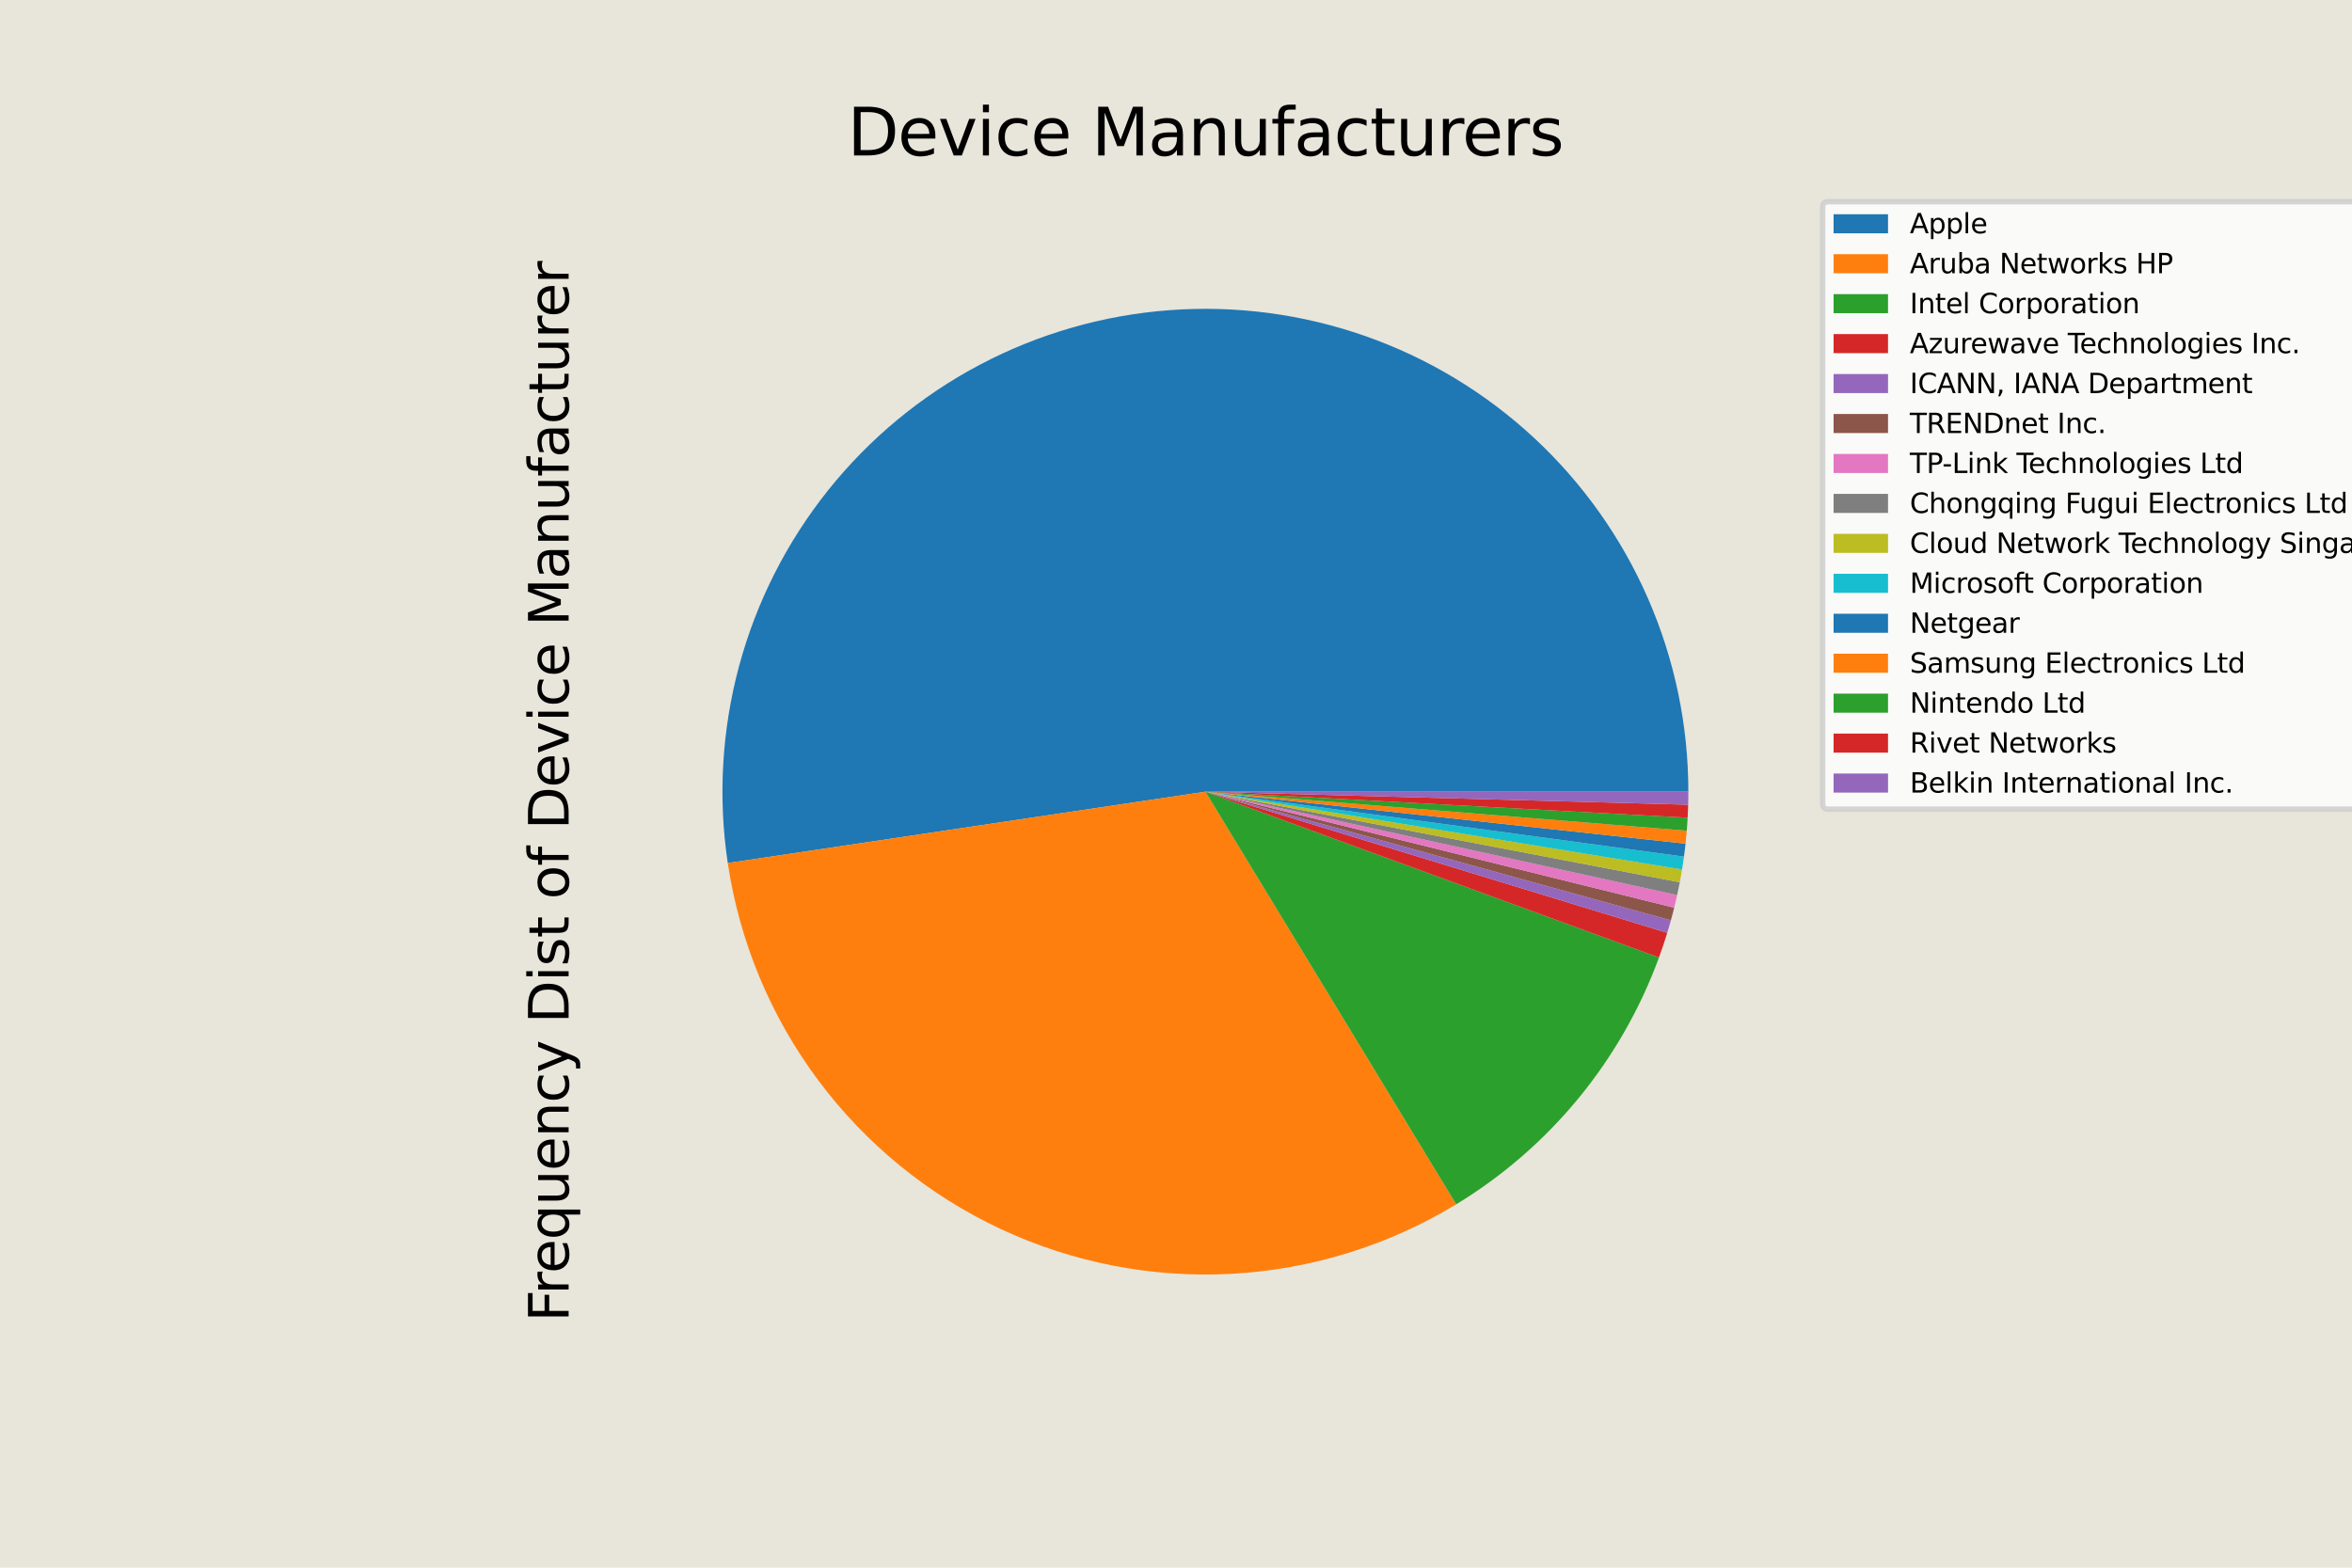<?xml version="1.0" encoding="utf-8" standalone="no"?>
<!DOCTYPE svg PUBLIC "-//W3C//DTD SVG 1.1//EN"
  "http://www.w3.org/Graphics/SVG/1.1/DTD/svg11.dtd">
<svg xmlns:xlink="http://www.w3.org/1999/xlink" width="432pt" height="288pt" viewBox="0 0 432 288" xmlns="http://www.w3.org/2000/svg" version="1.1">
 <defs>
  <style type="text/css">*{stroke-linejoin: round; stroke-linecap: butt}</style>
 </defs>
 <g id="figure_1">
  <g id="patch_1">
   <path d="M 0 288 
L 432 288 
L 432 0 
L 0 0 
z
" style="fill: #e8e5da"/>
  </g>
  <g id="axes_1">
   <g id="patch_2">
    <path d="M 310.104 145.44 
C 310.104 133.238 307.586 121.166 302.708 109.981 
C 297.831 98.796 290.697 88.737 281.755 80.435 
C 272.813 72.132 262.253 65.764 250.737 61.728 
C 239.222 57.692 226.997 56.076 214.828 56.98 
C 202.659 57.884 190.807 61.289 180.014 66.982 
C 169.222 72.675 159.719 80.534 152.102 90.067 
C 144.485 99.6 138.916 110.603 135.744 122.385 
C 132.573 134.168 131.867 146.48 133.67 158.548 
L 221.4 145.44 
z
" style="fill: #1f77b4"/>
   </g>
   <g id="patch_3">
    <path d="M 133.67 158.548 
C 135.831 173.012 141.536 186.72 150.275 198.446 
C 159.014 210.172 170.519 219.557 183.762 225.763 
C 197.004 231.968 211.578 234.803 226.182 234.015 
C 240.785 233.227 254.969 228.839 267.467 221.244 
L 221.4 145.44 
z
" style="fill: #ff7f0e"/>
   </g>
   <g id="patch_4">
    <path d="M 267.467 221.244 
C 276.004 216.056 283.604 209.462 289.945 201.742 
C 296.286 194.022 301.278 185.286 304.709 175.903 
L 221.4 145.44 
z
" style="fill: #2ca02c"/>
   </g>
   <g id="patch_5">
    <path d="M 304.709 175.903 
C 304.983 175.155 305.247 174.402 305.5 173.646 
C 305.754 172.89 305.997 172.131 306.23 171.368 
L 221.4 145.44 
z
" style="fill: #d62728"/>
   </g>
   <g id="patch_6">
    <path d="M 306.23 171.368 
C 306.347 170.987 306.46 170.605 306.572 170.222 
C 306.683 169.839 306.792 169.456 306.898 169.071 
L 221.4 145.44 
z
" style="fill: #9467bd"/>
   </g>
   <g id="patch_7">
    <path d="M 306.898 169.071 
C 307.004 168.687 307.108 168.302 307.209 167.917 
C 307.31 167.531 307.409 167.145 307.504 166.758 
L 221.4 145.44 
z
" style="fill: #8c564b"/>
   </g>
   <g id="patch_8">
    <path d="M 307.504 166.758 
C 307.6 166.371 307.693 165.983 307.784 165.595 
C 307.875 165.206 307.963 164.818 308.048 164.428 
L 221.4 145.44 
z
" style="fill: #e377c2"/>
   </g>
   <g id="patch_9">
    <path d="M 308.048 164.428 
C 308.133 164.039 308.216 163.649 308.296 163.258 
C 308.376 162.868 308.454 162.477 308.528 162.085 
L 221.4 145.44 
z
" style="fill: #7f7f7f"/>
   </g>
   <g id="patch_10">
    <path d="M 308.528 162.085 
C 308.603 161.693 308.675 161.301 308.745 160.909 
C 308.814 160.516 308.881 160.123 308.945 159.73 
L 221.4 145.44 
z
" style="fill: #bcbd22"/>
   </g>
   <g id="patch_11">
    <path d="M 308.945 159.73 
C 309.01 159.336 309.071 158.942 309.13 158.548 
C 309.189 158.154 309.245 157.759 309.299 157.364 
L 221.4 145.44 
z
" style="fill: #17becf"/>
   </g>
   <g id="patch_12">
    <path d="M 309.299 157.364 
C 309.353 156.969 309.403 156.573 309.452 156.178 
C 309.5 155.782 309.546 155.386 309.588 154.99 
L 221.4 145.44 
z
" style="fill: #1f77b4"/>
   </g>
   <g id="patch_13">
    <path d="M 309.588 154.99 
C 309.631 154.593 309.672 154.197 309.709 153.8 
C 309.747 153.403 309.782 153.006 309.814 152.608 
L 221.4 145.44 
z
" style="fill: #ff7f0e"/>
   </g>
   <g id="patch_14">
    <path d="M 309.814 152.608 
C 309.846 152.211 309.876 151.813 309.902 151.416 
C 309.929 151.018 309.954 150.62 309.975 150.222 
L 221.4 145.44 
z
" style="fill: #2ca02c"/>
   </g>
   <g id="patch_15">
    <path d="M 309.975 150.222 
C 309.997 149.824 310.015 149.425 310.031 149.027 
C 310.048 148.629 310.061 148.23 310.072 147.832 
L 221.4 145.44 
z
" style="fill: #d62728"/>
   </g>
   <g id="patch_16">
    <path d="M 310.072 147.832 
C 310.082 147.433 310.091 147.035 310.096 146.636 
C 310.101 146.237 310.104 145.839 310.104 145.44 
L 221.4 145.44 
z
" style="fill: #9467bd"/>
   </g>
   <g id="matplotlib.axis_1"/>
   <g id="matplotlib.axis_2">
    <g id="text_1">
     <!-- Frequency Dist of Device Manufacturer -->
     <g transform="translate(104.44 242.843) rotate(-90) scale(0.1 -0.1)">
      <defs>
       <path id="DejaVuSans-46" d="M 628 4666 
L 3309 4666 
L 3309 4134 
L 1259 4134 
L 1259 2759 
L 3109 2759 
L 3109 2228 
L 1259 2228 
L 1259 0 
L 628 0 
L 628 4666 
z
" transform="scale(0.016)"/>
       <path id="DejaVuSans-72" d="M 2631 2963 
Q 2534 3019 2420 3045 
Q 2306 3072 2169 3072 
Q 1681 3072 1420 2755 
Q 1159 2438 1159 1844 
L 1159 0 
L 581 0 
L 581 3500 
L 1159 3500 
L 1159 2956 
Q 1341 3275 1631 3429 
Q 1922 3584 2338 3584 
Q 2397 3584 2469 3576 
Q 2541 3569 2628 3553 
L 2631 2963 
z
" transform="scale(0.016)"/>
       <path id="DejaVuSans-65" d="M 3597 1894 
L 3597 1613 
L 953 1613 
Q 991 1019 1311 708 
Q 1631 397 2203 397 
Q 2534 397 2845 478 
Q 3156 559 3463 722 
L 3463 178 
Q 3153 47 2828 -22 
Q 2503 -91 2169 -91 
Q 1331 -91 842 396 
Q 353 884 353 1716 
Q 353 2575 817 3079 
Q 1281 3584 2069 3584 
Q 2775 3584 3186 3129 
Q 3597 2675 3597 1894 
z
M 3022 2063 
Q 3016 2534 2758 2815 
Q 2500 3097 2075 3097 
Q 1594 3097 1305 2825 
Q 1016 2553 972 2059 
L 3022 2063 
z
" transform="scale(0.016)"/>
       <path id="DejaVuSans-71" d="M 947 1747 
Q 947 1113 1208 752 
Q 1469 391 1925 391 
Q 2381 391 2643 752 
Q 2906 1113 2906 1747 
Q 2906 2381 2643 2742 
Q 2381 3103 1925 3103 
Q 1469 3103 1208 2742 
Q 947 2381 947 1747 
z
M 2906 525 
Q 2725 213 2448 61 
Q 2172 -91 1784 -91 
Q 1150 -91 751 415 
Q 353 922 353 1747 
Q 353 2572 751 3078 
Q 1150 3584 1784 3584 
Q 2172 3584 2448 3432 
Q 2725 3281 2906 2969 
L 2906 3500 
L 3481 3500 
L 3481 -1331 
L 2906 -1331 
L 2906 525 
z
" transform="scale(0.016)"/>
       <path id="DejaVuSans-75" d="M 544 1381 
L 544 3500 
L 1119 3500 
L 1119 1403 
Q 1119 906 1312 657 
Q 1506 409 1894 409 
Q 2359 409 2629 706 
Q 2900 1003 2900 1516 
L 2900 3500 
L 3475 3500 
L 3475 0 
L 2900 0 
L 2900 538 
Q 2691 219 2414 64 
Q 2138 -91 1772 -91 
Q 1169 -91 856 284 
Q 544 659 544 1381 
z
M 1991 3584 
L 1991 3584 
z
" transform="scale(0.016)"/>
       <path id="DejaVuSans-6e" d="M 3513 2113 
L 3513 0 
L 2938 0 
L 2938 2094 
Q 2938 2591 2744 2837 
Q 2550 3084 2163 3084 
Q 1697 3084 1428 2787 
Q 1159 2491 1159 1978 
L 1159 0 
L 581 0 
L 581 3500 
L 1159 3500 
L 1159 2956 
Q 1366 3272 1645 3428 
Q 1925 3584 2291 3584 
Q 2894 3584 3203 3211 
Q 3513 2838 3513 2113 
z
" transform="scale(0.016)"/>
       <path id="DejaVuSans-63" d="M 3122 3366 
L 3122 2828 
Q 2878 2963 2633 3030 
Q 2388 3097 2138 3097 
Q 1578 3097 1268 2742 
Q 959 2388 959 1747 
Q 959 1106 1268 751 
Q 1578 397 2138 397 
Q 2388 397 2633 464 
Q 2878 531 3122 666 
L 3122 134 
Q 2881 22 2623 -34 
Q 2366 -91 2075 -91 
Q 1284 -91 818 406 
Q 353 903 353 1747 
Q 353 2603 823 3093 
Q 1294 3584 2113 3584 
Q 2378 3584 2631 3529 
Q 2884 3475 3122 3366 
z
" transform="scale(0.016)"/>
       <path id="DejaVuSans-79" d="M 2059 -325 
Q 1816 -950 1584 -1140 
Q 1353 -1331 966 -1331 
L 506 -1331 
L 506 -850 
L 844 -850 
Q 1081 -850 1212 -737 
Q 1344 -625 1503 -206 
L 1606 56 
L 191 3500 
L 800 3500 
L 1894 763 
L 2988 3500 
L 3597 3500 
L 2059 -325 
z
" transform="scale(0.016)"/>
       <path id="DejaVuSans-20" transform="scale(0.016)"/>
       <path id="DejaVuSans-44" d="M 1259 4147 
L 1259 519 
L 2022 519 
Q 2988 519 3436 956 
Q 3884 1394 3884 2338 
Q 3884 3275 3436 3711 
Q 2988 4147 2022 4147 
L 1259 4147 
z
M 628 4666 
L 1925 4666 
Q 3281 4666 3915 4102 
Q 4550 3538 4550 2338 
Q 4550 1131 3912 565 
Q 3275 0 1925 0 
L 628 0 
L 628 4666 
z
" transform="scale(0.016)"/>
       <path id="DejaVuSans-69" d="M 603 3500 
L 1178 3500 
L 1178 0 
L 603 0 
L 603 3500 
z
M 603 4863 
L 1178 4863 
L 1178 4134 
L 603 4134 
L 603 4863 
z
" transform="scale(0.016)"/>
       <path id="DejaVuSans-73" d="M 2834 3397 
L 2834 2853 
Q 2591 2978 2328 3040 
Q 2066 3103 1784 3103 
Q 1356 3103 1142 2972 
Q 928 2841 928 2578 
Q 928 2378 1081 2264 
Q 1234 2150 1697 2047 
L 1894 2003 
Q 2506 1872 2764 1633 
Q 3022 1394 3022 966 
Q 3022 478 2636 193 
Q 2250 -91 1575 -91 
Q 1294 -91 989 -36 
Q 684 19 347 128 
L 347 722 
Q 666 556 975 473 
Q 1284 391 1588 391 
Q 1994 391 2212 530 
Q 2431 669 2431 922 
Q 2431 1156 2273 1281 
Q 2116 1406 1581 1522 
L 1381 1569 
Q 847 1681 609 1914 
Q 372 2147 372 2553 
Q 372 3047 722 3315 
Q 1072 3584 1716 3584 
Q 2034 3584 2315 3537 
Q 2597 3491 2834 3397 
z
" transform="scale(0.016)"/>
       <path id="DejaVuSans-74" d="M 1172 4494 
L 1172 3500 
L 2356 3500 
L 2356 3053 
L 1172 3053 
L 1172 1153 
Q 1172 725 1289 603 
Q 1406 481 1766 481 
L 2356 481 
L 2356 0 
L 1766 0 
Q 1100 0 847 248 
Q 594 497 594 1153 
L 594 3053 
L 172 3053 
L 172 3500 
L 594 3500 
L 594 4494 
L 1172 4494 
z
" transform="scale(0.016)"/>
       <path id="DejaVuSans-6f" d="M 1959 3097 
Q 1497 3097 1228 2736 
Q 959 2375 959 1747 
Q 959 1119 1226 758 
Q 1494 397 1959 397 
Q 2419 397 2687 759 
Q 2956 1122 2956 1747 
Q 2956 2369 2687 2733 
Q 2419 3097 1959 3097 
z
M 1959 3584 
Q 2709 3584 3137 3096 
Q 3566 2609 3566 1747 
Q 3566 888 3137 398 
Q 2709 -91 1959 -91 
Q 1206 -91 779 398 
Q 353 888 353 1747 
Q 353 2609 779 3096 
Q 1206 3584 1959 3584 
z
" transform="scale(0.016)"/>
       <path id="DejaVuSans-66" d="M 2375 4863 
L 2375 4384 
L 1825 4384 
Q 1516 4384 1395 4259 
Q 1275 4134 1275 3809 
L 1275 3500 
L 2222 3500 
L 2222 3053 
L 1275 3053 
L 1275 0 
L 697 0 
L 697 3053 
L 147 3053 
L 147 3500 
L 697 3500 
L 697 3744 
Q 697 4328 969 4595 
Q 1241 4863 1831 4863 
L 2375 4863 
z
" transform="scale(0.016)"/>
       <path id="DejaVuSans-76" d="M 191 3500 
L 800 3500 
L 1894 563 
L 2988 3500 
L 3597 3500 
L 2284 0 
L 1503 0 
L 191 3500 
z
" transform="scale(0.016)"/>
       <path id="DejaVuSans-4d" d="M 628 4666 
L 1569 4666 
L 2759 1491 
L 3956 4666 
L 4897 4666 
L 4897 0 
L 4281 0 
L 4281 4097 
L 3078 897 
L 2444 897 
L 1241 4097 
L 1241 0 
L 628 0 
L 628 4666 
z
" transform="scale(0.016)"/>
       <path id="DejaVuSans-61" d="M 2194 1759 
Q 1497 1759 1228 1600 
Q 959 1441 959 1056 
Q 959 750 1161 570 
Q 1363 391 1709 391 
Q 2188 391 2477 730 
Q 2766 1069 2766 1631 
L 2766 1759 
L 2194 1759 
z
M 3341 1997 
L 3341 0 
L 2766 0 
L 2766 531 
Q 2569 213 2275 61 
Q 1981 -91 1556 -91 
Q 1019 -91 701 211 
Q 384 513 384 1019 
Q 384 1609 779 1909 
Q 1175 2209 1959 2209 
L 2766 2209 
L 2766 2266 
Q 2766 2663 2505 2880 
Q 2244 3097 1772 3097 
Q 1472 3097 1187 3025 
Q 903 2953 641 2809 
L 641 3341 
Q 956 3463 1253 3523 
Q 1550 3584 1831 3584 
Q 2591 3584 2966 3190 
Q 3341 2797 3341 1997 
z
" transform="scale(0.016)"/>
      </defs>
      <use xlink:href="#DejaVuSans-46"/>
      <use xlink:href="#DejaVuSans-72" x="50.27"/>
      <use xlink:href="#DejaVuSans-65" x="89.133"/>
      <use xlink:href="#DejaVuSans-71" x="150.656"/>
      <use xlink:href="#DejaVuSans-75" x="214.133"/>
      <use xlink:href="#DejaVuSans-65" x="277.512"/>
      <use xlink:href="#DejaVuSans-6e" x="339.035"/>
      <use xlink:href="#DejaVuSans-63" x="402.414"/>
      <use xlink:href="#DejaVuSans-79" x="457.395"/>
      <use xlink:href="#DejaVuSans-20" x="516.574"/>
      <use xlink:href="#DejaVuSans-44" x="548.361"/>
      <use xlink:href="#DejaVuSans-69" x="625.363"/>
      <use xlink:href="#DejaVuSans-73" x="653.146"/>
      <use xlink:href="#DejaVuSans-74" x="705.246"/>
      <use xlink:href="#DejaVuSans-20" x="744.455"/>
      <use xlink:href="#DejaVuSans-6f" x="776.242"/>
      <use xlink:href="#DejaVuSans-66" x="837.424"/>
      <use xlink:href="#DejaVuSans-20" x="872.629"/>
      <use xlink:href="#DejaVuSans-44" x="904.416"/>
      <use xlink:href="#DejaVuSans-65" x="981.418"/>
      <use xlink:href="#DejaVuSans-76" x="1042.941"/>
      <use xlink:href="#DejaVuSans-69" x="1102.121"/>
      <use xlink:href="#DejaVuSans-63" x="1129.904"/>
      <use xlink:href="#DejaVuSans-65" x="1184.885"/>
      <use xlink:href="#DejaVuSans-20" x="1246.408"/>
      <use xlink:href="#DejaVuSans-4d" x="1278.195"/>
      <use xlink:href="#DejaVuSans-61" x="1364.475"/>
      <use xlink:href="#DejaVuSans-6e" x="1425.754"/>
      <use xlink:href="#DejaVuSans-75" x="1489.133"/>
      <use xlink:href="#DejaVuSans-66" x="1552.512"/>
      <use xlink:href="#DejaVuSans-61" x="1587.717"/>
      <use xlink:href="#DejaVuSans-63" x="1648.996"/>
      <use xlink:href="#DejaVuSans-74" x="1703.977"/>
      <use xlink:href="#DejaVuSans-75" x="1743.186"/>
      <use xlink:href="#DejaVuSans-72" x="1806.564"/>
      <use xlink:href="#DejaVuSans-65" x="1845.428"/>
      <use xlink:href="#DejaVuSans-72" x="1906.951"/>
     </g>
    </g>
   </g>
   <g id="text_2">
    <!-- Device Manufacturers -->
    <g transform="translate(155.655 28.56) scale(0.12 -0.12)">
     <use xlink:href="#DejaVuSans-44"/>
     <use xlink:href="#DejaVuSans-65" x="77.002"/>
     <use xlink:href="#DejaVuSans-76" x="138.525"/>
     <use xlink:href="#DejaVuSans-69" x="197.705"/>
     <use xlink:href="#DejaVuSans-63" x="225.488"/>
     <use xlink:href="#DejaVuSans-65" x="280.469"/>
     <use xlink:href="#DejaVuSans-20" x="341.992"/>
     <use xlink:href="#DejaVuSans-4d" x="373.779"/>
     <use xlink:href="#DejaVuSans-61" x="460.059"/>
     <use xlink:href="#DejaVuSans-6e" x="521.338"/>
     <use xlink:href="#DejaVuSans-75" x="584.717"/>
     <use xlink:href="#DejaVuSans-66" x="648.096"/>
     <use xlink:href="#DejaVuSans-61" x="683.301"/>
     <use xlink:href="#DejaVuSans-63" x="744.58"/>
     <use xlink:href="#DejaVuSans-74" x="799.561"/>
     <use xlink:href="#DejaVuSans-75" x="838.77"/>
     <use xlink:href="#DejaVuSans-72" x="902.148"/>
     <use xlink:href="#DejaVuSans-65" x="941.012"/>
     <use xlink:href="#DejaVuSans-72" x="1002.535"/>
     <use xlink:href="#DejaVuSans-73" x="1043.648"/>
    </g>
   </g>
   <g id="legend_1">
    <g id="patch_17">
     <path d="M 335.78 148.646 
L 465.265 148.646 
Q 466.265 148.646 466.265 147.646 
L 466.265 38.06 
Q 466.265 37.06 465.265 37.06 
L 335.78 37.06 
Q 334.78 37.06 334.78 38.06 
L 334.78 147.646 
Q 334.78 148.646 335.78 148.646 
z
" style="fill: #ffffff; opacity: 0.8; stroke: #cccccc; stroke-linejoin: miter"/>
    </g>
    <g id="patch_18">
     <path d="M 336.78 42.859 
L 346.78 42.859 
L 346.78 39.359 
L 336.78 39.359 
z
" style="fill: #1f77b4"/>
    </g>
    <g id="text_3">
     <!-- Apple -->
     <g transform="translate(350.78 42.859) scale(0.05 -0.05)">
      <defs>
       <path id="DejaVuSans-41" d="M 2188 4044 
L 1331 1722 
L 3047 1722 
L 2188 4044 
z
M 1831 4666 
L 2547 4666 
L 4325 0 
L 3669 0 
L 3244 1197 
L 1141 1197 
L 716 0 
L 50 0 
L 1831 4666 
z
" transform="scale(0.016)"/>
       <path id="DejaVuSans-70" d="M 1159 525 
L 1159 -1331 
L 581 -1331 
L 581 3500 
L 1159 3500 
L 1159 2969 
Q 1341 3281 1617 3432 
Q 1894 3584 2278 3584 
Q 2916 3584 3314 3078 
Q 3713 2572 3713 1747 
Q 3713 922 3314 415 
Q 2916 -91 2278 -91 
Q 1894 -91 1617 61 
Q 1341 213 1159 525 
z
M 3116 1747 
Q 3116 2381 2855 2742 
Q 2594 3103 2138 3103 
Q 1681 3103 1420 2742 
Q 1159 2381 1159 1747 
Q 1159 1113 1420 752 
Q 1681 391 2138 391 
Q 2594 391 2855 752 
Q 3116 1113 3116 1747 
z
" transform="scale(0.016)"/>
       <path id="DejaVuSans-6c" d="M 603 4863 
L 1178 4863 
L 1178 0 
L 603 0 
L 603 4863 
z
" transform="scale(0.016)"/>
      </defs>
      <use xlink:href="#DejaVuSans-41"/>
      <use xlink:href="#DejaVuSans-70" x="68.408"/>
      <use xlink:href="#DejaVuSans-70" x="131.885"/>
      <use xlink:href="#DejaVuSans-6c" x="195.361"/>
      <use xlink:href="#DejaVuSans-65" x="223.145"/>
     </g>
    </g>
    <g id="patch_19">
     <path d="M 336.78 50.198 
L 346.78 50.198 
L 346.78 46.698 
L 336.78 46.698 
z
" style="fill: #ff7f0e"/>
    </g>
    <g id="text_4">
     <!-- Aruba Networks HP -->
     <g transform="translate(350.78 50.198) scale(0.05 -0.05)">
      <defs>
       <path id="DejaVuSans-62" d="M 3116 1747 
Q 3116 2381 2855 2742 
Q 2594 3103 2138 3103 
Q 1681 3103 1420 2742 
Q 1159 2381 1159 1747 
Q 1159 1113 1420 752 
Q 1681 391 2138 391 
Q 2594 391 2855 752 
Q 3116 1113 3116 1747 
z
M 1159 2969 
Q 1341 3281 1617 3432 
Q 1894 3584 2278 3584 
Q 2916 3584 3314 3078 
Q 3713 2572 3713 1747 
Q 3713 922 3314 415 
Q 2916 -91 2278 -91 
Q 1894 -91 1617 61 
Q 1341 213 1159 525 
L 1159 0 
L 581 0 
L 581 4863 
L 1159 4863 
L 1159 2969 
z
" transform="scale(0.016)"/>
       <path id="DejaVuSans-4e" d="M 628 4666 
L 1478 4666 
L 3547 763 
L 3547 4666 
L 4159 4666 
L 4159 0 
L 3309 0 
L 1241 3903 
L 1241 0 
L 628 0 
L 628 4666 
z
" transform="scale(0.016)"/>
       <path id="DejaVuSans-77" d="M 269 3500 
L 844 3500 
L 1563 769 
L 2278 3500 
L 2956 3500 
L 3675 769 
L 4391 3500 
L 4966 3500 
L 4050 0 
L 3372 0 
L 2619 2869 
L 1863 0 
L 1184 0 
L 269 3500 
z
" transform="scale(0.016)"/>
       <path id="DejaVuSans-6b" d="M 581 4863 
L 1159 4863 
L 1159 1991 
L 2875 3500 
L 3609 3500 
L 1753 1863 
L 3688 0 
L 2938 0 
L 1159 1709 
L 1159 0 
L 581 0 
L 581 4863 
z
" transform="scale(0.016)"/>
       <path id="DejaVuSans-48" d="M 628 4666 
L 1259 4666 
L 1259 2753 
L 3553 2753 
L 3553 4666 
L 4184 4666 
L 4184 0 
L 3553 0 
L 3553 2222 
L 1259 2222 
L 1259 0 
L 628 0 
L 628 4666 
z
" transform="scale(0.016)"/>
       <path id="DejaVuSans-50" d="M 1259 4147 
L 1259 2394 
L 2053 2394 
Q 2494 2394 2734 2622 
Q 2975 2850 2975 3272 
Q 2975 3691 2734 3919 
Q 2494 4147 2053 4147 
L 1259 4147 
z
M 628 4666 
L 2053 4666 
Q 2838 4666 3239 4311 
Q 3641 3956 3641 3272 
Q 3641 2581 3239 2228 
Q 2838 1875 2053 1875 
L 1259 1875 
L 1259 0 
L 628 0 
L 628 4666 
z
" transform="scale(0.016)"/>
      </defs>
      <use xlink:href="#DejaVuSans-41"/>
      <use xlink:href="#DejaVuSans-72" x="68.408"/>
      <use xlink:href="#DejaVuSans-75" x="109.521"/>
      <use xlink:href="#DejaVuSans-62" x="172.9"/>
      <use xlink:href="#DejaVuSans-61" x="236.377"/>
      <use xlink:href="#DejaVuSans-20" x="297.656"/>
      <use xlink:href="#DejaVuSans-4e" x="329.443"/>
      <use xlink:href="#DejaVuSans-65" x="404.248"/>
      <use xlink:href="#DejaVuSans-74" x="465.771"/>
      <use xlink:href="#DejaVuSans-77" x="504.98"/>
      <use xlink:href="#DejaVuSans-6f" x="586.768"/>
      <use xlink:href="#DejaVuSans-72" x="647.949"/>
      <use xlink:href="#DejaVuSans-6b" x="689.062"/>
      <use xlink:href="#DejaVuSans-73" x="746.973"/>
      <use xlink:href="#DejaVuSans-20" x="799.072"/>
      <use xlink:href="#DejaVuSans-48" x="830.859"/>
      <use xlink:href="#DejaVuSans-50" x="906.055"/>
     </g>
    </g>
    <g id="patch_20">
     <path d="M 336.78 57.537 
L 346.78 57.537 
L 346.78 54.037 
L 336.78 54.037 
z
" style="fill: #2ca02c"/>
    </g>
    <g id="text_5">
     <!-- Intel Corporation -->
     <g transform="translate(350.78 57.537) scale(0.05 -0.05)">
      <defs>
       <path id="DejaVuSans-49" d="M 628 4666 
L 1259 4666 
L 1259 0 
L 628 0 
L 628 4666 
z
" transform="scale(0.016)"/>
       <path id="DejaVuSans-43" d="M 4122 4306 
L 4122 3641 
Q 3803 3938 3442 4084 
Q 3081 4231 2675 4231 
Q 1875 4231 1450 3742 
Q 1025 3253 1025 2328 
Q 1025 1406 1450 917 
Q 1875 428 2675 428 
Q 3081 428 3442 575 
Q 3803 722 4122 1019 
L 4122 359 
Q 3791 134 3420 21 
Q 3050 -91 2638 -91 
Q 1578 -91 968 557 
Q 359 1206 359 2328 
Q 359 3453 968 4101 
Q 1578 4750 2638 4750 
Q 3056 4750 3426 4639 
Q 3797 4528 4122 4306 
z
" transform="scale(0.016)"/>
      </defs>
      <use xlink:href="#DejaVuSans-49"/>
      <use xlink:href="#DejaVuSans-6e" x="29.492"/>
      <use xlink:href="#DejaVuSans-74" x="92.871"/>
      <use xlink:href="#DejaVuSans-65" x="132.08"/>
      <use xlink:href="#DejaVuSans-6c" x="193.604"/>
      <use xlink:href="#DejaVuSans-20" x="221.387"/>
      <use xlink:href="#DejaVuSans-43" x="253.174"/>
      <use xlink:href="#DejaVuSans-6f" x="322.998"/>
      <use xlink:href="#DejaVuSans-72" x="384.18"/>
      <use xlink:href="#DejaVuSans-70" x="425.293"/>
      <use xlink:href="#DejaVuSans-6f" x="488.77"/>
      <use xlink:href="#DejaVuSans-72" x="549.951"/>
      <use xlink:href="#DejaVuSans-61" x="591.064"/>
      <use xlink:href="#DejaVuSans-74" x="652.344"/>
      <use xlink:href="#DejaVuSans-69" x="691.553"/>
      <use xlink:href="#DejaVuSans-6f" x="719.336"/>
      <use xlink:href="#DejaVuSans-6e" x="780.518"/>
     </g>
    </g>
    <g id="patch_21">
     <path d="M 336.78 64.876 
L 346.78 64.876 
L 346.78 61.376 
L 336.78 61.376 
z
" style="fill: #d62728"/>
    </g>
    <g id="text_6">
     <!-- Azurewave Technologies Inc. -->
     <g transform="translate(350.78 64.876) scale(0.05 -0.05)">
      <defs>
       <path id="DejaVuSans-7a" d="M 353 3500 
L 3084 3500 
L 3084 2975 
L 922 459 
L 3084 459 
L 3084 0 
L 275 0 
L 275 525 
L 2438 3041 
L 353 3041 
L 353 3500 
z
" transform="scale(0.016)"/>
       <path id="DejaVuSans-54" d="M -19 4666 
L 3928 4666 
L 3928 4134 
L 2272 4134 
L 2272 0 
L 1638 0 
L 1638 4134 
L -19 4134 
L -19 4666 
z
" transform="scale(0.016)"/>
       <path id="DejaVuSans-68" d="M 3513 2113 
L 3513 0 
L 2938 0 
L 2938 2094 
Q 2938 2591 2744 2837 
Q 2550 3084 2163 3084 
Q 1697 3084 1428 2787 
Q 1159 2491 1159 1978 
L 1159 0 
L 581 0 
L 581 4863 
L 1159 4863 
L 1159 2956 
Q 1366 3272 1645 3428 
Q 1925 3584 2291 3584 
Q 2894 3584 3203 3211 
Q 3513 2838 3513 2113 
z
" transform="scale(0.016)"/>
       <path id="DejaVuSans-67" d="M 2906 1791 
Q 2906 2416 2648 2759 
Q 2391 3103 1925 3103 
Q 1463 3103 1205 2759 
Q 947 2416 947 1791 
Q 947 1169 1205 825 
Q 1463 481 1925 481 
Q 2391 481 2648 825 
Q 2906 1169 2906 1791 
z
M 3481 434 
Q 3481 -459 3084 -895 
Q 2688 -1331 1869 -1331 
Q 1566 -1331 1297 -1286 
Q 1028 -1241 775 -1147 
L 775 -588 
Q 1028 -725 1275 -790 
Q 1522 -856 1778 -856 
Q 2344 -856 2625 -561 
Q 2906 -266 2906 331 
L 2906 616 
Q 2728 306 2450 153 
Q 2172 0 1784 0 
Q 1141 0 747 490 
Q 353 981 353 1791 
Q 353 2603 747 3093 
Q 1141 3584 1784 3584 
Q 2172 3584 2450 3431 
Q 2728 3278 2906 2969 
L 2906 3500 
L 3481 3500 
L 3481 434 
z
" transform="scale(0.016)"/>
       <path id="DejaVuSans-2e" d="M 684 794 
L 1344 794 
L 1344 0 
L 684 0 
L 684 794 
z
" transform="scale(0.016)"/>
      </defs>
      <use xlink:href="#DejaVuSans-41"/>
      <use xlink:href="#DejaVuSans-7a" x="68.408"/>
      <use xlink:href="#DejaVuSans-75" x="120.898"/>
      <use xlink:href="#DejaVuSans-72" x="184.277"/>
      <use xlink:href="#DejaVuSans-65" x="223.141"/>
      <use xlink:href="#DejaVuSans-77" x="284.664"/>
      <use xlink:href="#DejaVuSans-61" x="366.451"/>
      <use xlink:href="#DejaVuSans-76" x="427.73"/>
      <use xlink:href="#DejaVuSans-65" x="486.91"/>
      <use xlink:href="#DejaVuSans-20" x="548.434"/>
      <use xlink:href="#DejaVuSans-54" x="580.221"/>
      <use xlink:href="#DejaVuSans-65" x="624.305"/>
      <use xlink:href="#DejaVuSans-63" x="685.828"/>
      <use xlink:href="#DejaVuSans-68" x="740.809"/>
      <use xlink:href="#DejaVuSans-6e" x="804.188"/>
      <use xlink:href="#DejaVuSans-6f" x="867.566"/>
      <use xlink:href="#DejaVuSans-6c" x="928.748"/>
      <use xlink:href="#DejaVuSans-6f" x="956.531"/>
      <use xlink:href="#DejaVuSans-67" x="1017.713"/>
      <use xlink:href="#DejaVuSans-69" x="1081.189"/>
      <use xlink:href="#DejaVuSans-65" x="1108.973"/>
      <use xlink:href="#DejaVuSans-73" x="1170.496"/>
      <use xlink:href="#DejaVuSans-20" x="1222.596"/>
      <use xlink:href="#DejaVuSans-49" x="1254.383"/>
      <use xlink:href="#DejaVuSans-6e" x="1283.875"/>
      <use xlink:href="#DejaVuSans-63" x="1347.254"/>
      <use xlink:href="#DejaVuSans-2e" x="1402.234"/>
     </g>
    </g>
    <g id="patch_22">
     <path d="M 336.78 72.215 
L 346.78 72.215 
L 346.78 68.715 
L 336.78 68.715 
z
" style="fill: #9467bd"/>
    </g>
    <g id="text_7">
     <!-- ICANN, IANA Department -->
     <g transform="translate(350.78 72.215) scale(0.05 -0.05)">
      <defs>
       <path id="DejaVuSans-2c" d="M 750 794 
L 1409 794 
L 1409 256 
L 897 -744 
L 494 -744 
L 750 256 
L 750 794 
z
" transform="scale(0.016)"/>
       <path id="DejaVuSans-6d" d="M 3328 2828 
Q 3544 3216 3844 3400 
Q 4144 3584 4550 3584 
Q 5097 3584 5394 3201 
Q 5691 2819 5691 2113 
L 5691 0 
L 5113 0 
L 5113 2094 
Q 5113 2597 4934 2840 
Q 4756 3084 4391 3084 
Q 3944 3084 3684 2787 
Q 3425 2491 3425 1978 
L 3425 0 
L 2847 0 
L 2847 2094 
Q 2847 2600 2669 2842 
Q 2491 3084 2119 3084 
Q 1678 3084 1418 2786 
Q 1159 2488 1159 1978 
L 1159 0 
L 581 0 
L 581 3500 
L 1159 3500 
L 1159 2956 
Q 1356 3278 1631 3431 
Q 1906 3584 2284 3584 
Q 2666 3584 2933 3390 
Q 3200 3197 3328 2828 
z
" transform="scale(0.016)"/>
      </defs>
      <use xlink:href="#DejaVuSans-49"/>
      <use xlink:href="#DejaVuSans-43" x="29.492"/>
      <use xlink:href="#DejaVuSans-41" x="99.316"/>
      <use xlink:href="#DejaVuSans-4e" x="167.725"/>
      <use xlink:href="#DejaVuSans-4e" x="242.529"/>
      <use xlink:href="#DejaVuSans-2c" x="317.334"/>
      <use xlink:href="#DejaVuSans-20" x="349.121"/>
      <use xlink:href="#DejaVuSans-49" x="380.908"/>
      <use xlink:href="#DejaVuSans-41" x="410.4"/>
      <use xlink:href="#DejaVuSans-4e" x="478.809"/>
      <use xlink:href="#DejaVuSans-41" x="553.613"/>
      <use xlink:href="#DejaVuSans-20" x="622.021"/>
      <use xlink:href="#DejaVuSans-44" x="653.809"/>
      <use xlink:href="#DejaVuSans-65" x="730.811"/>
      <use xlink:href="#DejaVuSans-70" x="792.334"/>
      <use xlink:href="#DejaVuSans-61" x="855.811"/>
      <use xlink:href="#DejaVuSans-72" x="917.09"/>
      <use xlink:href="#DejaVuSans-74" x="958.203"/>
      <use xlink:href="#DejaVuSans-6d" x="997.412"/>
      <use xlink:href="#DejaVuSans-65" x="1094.824"/>
      <use xlink:href="#DejaVuSans-6e" x="1156.348"/>
      <use xlink:href="#DejaVuSans-74" x="1219.727"/>
     </g>
    </g>
    <g id="patch_23">
     <path d="M 336.78 79.555 
L 346.78 79.555 
L 346.78 76.055 
L 336.78 76.055 
z
" style="fill: #8c564b"/>
    </g>
    <g id="text_8">
     <!-- TRENDnet Inc. -->
     <g transform="translate(350.78 79.555) scale(0.05 -0.05)">
      <defs>
       <path id="DejaVuSans-52" d="M 2841 2188 
Q 3044 2119 3236 1894 
Q 3428 1669 3622 1275 
L 4263 0 
L 3584 0 
L 2988 1197 
Q 2756 1666 2539 1819 
Q 2322 1972 1947 1972 
L 1259 1972 
L 1259 0 
L 628 0 
L 628 4666 
L 2053 4666 
Q 2853 4666 3247 4331 
Q 3641 3997 3641 3322 
Q 3641 2881 3436 2590 
Q 3231 2300 2841 2188 
z
M 1259 4147 
L 1259 2491 
L 2053 2491 
Q 2509 2491 2742 2702 
Q 2975 2913 2975 3322 
Q 2975 3731 2742 3939 
Q 2509 4147 2053 4147 
L 1259 4147 
z
" transform="scale(0.016)"/>
       <path id="DejaVuSans-45" d="M 628 4666 
L 3578 4666 
L 3578 4134 
L 1259 4134 
L 1259 2753 
L 3481 2753 
L 3481 2222 
L 1259 2222 
L 1259 531 
L 3634 531 
L 3634 0 
L 628 0 
L 628 4666 
z
" transform="scale(0.016)"/>
      </defs>
      <use xlink:href="#DejaVuSans-54"/>
      <use xlink:href="#DejaVuSans-52" x="61.084"/>
      <use xlink:href="#DejaVuSans-45" x="130.566"/>
      <use xlink:href="#DejaVuSans-4e" x="193.75"/>
      <use xlink:href="#DejaVuSans-44" x="268.555"/>
      <use xlink:href="#DejaVuSans-6e" x="345.557"/>
      <use xlink:href="#DejaVuSans-65" x="408.936"/>
      <use xlink:href="#DejaVuSans-74" x="470.459"/>
      <use xlink:href="#DejaVuSans-20" x="509.668"/>
      <use xlink:href="#DejaVuSans-49" x="541.455"/>
      <use xlink:href="#DejaVuSans-6e" x="570.947"/>
      <use xlink:href="#DejaVuSans-63" x="634.326"/>
      <use xlink:href="#DejaVuSans-2e" x="689.307"/>
     </g>
    </g>
    <g id="patch_24">
     <path d="M 336.78 86.894 
L 346.78 86.894 
L 346.78 83.394 
L 336.78 83.394 
z
" style="fill: #e377c2"/>
    </g>
    <g id="text_9">
     <!-- TP-Link Technologies Ltd -->
     <g transform="translate(350.78 86.894) scale(0.05 -0.05)">
      <defs>
       <path id="DejaVuSans-2d" d="M 313 2009 
L 1997 2009 
L 1997 1497 
L 313 1497 
L 313 2009 
z
" transform="scale(0.016)"/>
       <path id="DejaVuSans-4c" d="M 628 4666 
L 1259 4666 
L 1259 531 
L 3531 531 
L 3531 0 
L 628 0 
L 628 4666 
z
" transform="scale(0.016)"/>
       <path id="DejaVuSans-64" d="M 2906 2969 
L 2906 4863 
L 3481 4863 
L 3481 0 
L 2906 0 
L 2906 525 
Q 2725 213 2448 61 
Q 2172 -91 1784 -91 
Q 1150 -91 751 415 
Q 353 922 353 1747 
Q 353 2572 751 3078 
Q 1150 3584 1784 3584 
Q 2172 3584 2448 3432 
Q 2725 3281 2906 2969 
z
M 947 1747 
Q 947 1113 1208 752 
Q 1469 391 1925 391 
Q 2381 391 2643 752 
Q 2906 1113 2906 1747 
Q 2906 2381 2643 2742 
Q 2381 3103 1925 3103 
Q 1469 3103 1208 2742 
Q 947 2381 947 1747 
z
" transform="scale(0.016)"/>
      </defs>
      <use xlink:href="#DejaVuSans-54"/>
      <use xlink:href="#DejaVuSans-50" x="61.084"/>
      <use xlink:href="#DejaVuSans-2d" x="119.137"/>
      <use xlink:href="#DejaVuSans-4c" x="155.221"/>
      <use xlink:href="#DejaVuSans-69" x="210.934"/>
      <use xlink:href="#DejaVuSans-6e" x="238.717"/>
      <use xlink:href="#DejaVuSans-6b" x="302.096"/>
      <use xlink:href="#DejaVuSans-20" x="360.006"/>
      <use xlink:href="#DejaVuSans-54" x="391.793"/>
      <use xlink:href="#DejaVuSans-65" x="435.877"/>
      <use xlink:href="#DejaVuSans-63" x="497.4"/>
      <use xlink:href="#DejaVuSans-68" x="552.381"/>
      <use xlink:href="#DejaVuSans-6e" x="615.76"/>
      <use xlink:href="#DejaVuSans-6f" x="679.139"/>
      <use xlink:href="#DejaVuSans-6c" x="740.32"/>
      <use xlink:href="#DejaVuSans-6f" x="768.104"/>
      <use xlink:href="#DejaVuSans-67" x="829.285"/>
      <use xlink:href="#DejaVuSans-69" x="892.762"/>
      <use xlink:href="#DejaVuSans-65" x="920.545"/>
      <use xlink:href="#DejaVuSans-73" x="982.068"/>
      <use xlink:href="#DejaVuSans-20" x="1034.168"/>
      <use xlink:href="#DejaVuSans-4c" x="1065.955"/>
      <use xlink:href="#DejaVuSans-74" x="1121.668"/>
      <use xlink:href="#DejaVuSans-64" x="1160.877"/>
     </g>
    </g>
    <g id="patch_25">
     <path d="M 336.78 94.233 
L 346.78 94.233 
L 346.78 90.733 
L 336.78 90.733 
z
" style="fill: #7f7f7f"/>
    </g>
    <g id="text_10">
     <!-- Chongqing Fugui Electronics Ltd -->
     <g transform="translate(350.78 94.233) scale(0.05 -0.05)">
      <use xlink:href="#DejaVuSans-43"/>
      <use xlink:href="#DejaVuSans-68" x="69.824"/>
      <use xlink:href="#DejaVuSans-6f" x="133.203"/>
      <use xlink:href="#DejaVuSans-6e" x="194.385"/>
      <use xlink:href="#DejaVuSans-67" x="257.764"/>
      <use xlink:href="#DejaVuSans-71" x="321.24"/>
      <use xlink:href="#DejaVuSans-69" x="384.717"/>
      <use xlink:href="#DejaVuSans-6e" x="412.5"/>
      <use xlink:href="#DejaVuSans-67" x="475.879"/>
      <use xlink:href="#DejaVuSans-20" x="539.355"/>
      <use xlink:href="#DejaVuSans-46" x="571.143"/>
      <use xlink:href="#DejaVuSans-75" x="623.162"/>
      <use xlink:href="#DejaVuSans-67" x="686.541"/>
      <use xlink:href="#DejaVuSans-75" x="750.018"/>
      <use xlink:href="#DejaVuSans-69" x="813.396"/>
      <use xlink:href="#DejaVuSans-20" x="841.18"/>
      <use xlink:href="#DejaVuSans-45" x="872.967"/>
      <use xlink:href="#DejaVuSans-6c" x="936.15"/>
      <use xlink:href="#DejaVuSans-65" x="963.934"/>
      <use xlink:href="#DejaVuSans-63" x="1025.457"/>
      <use xlink:href="#DejaVuSans-74" x="1080.438"/>
      <use xlink:href="#DejaVuSans-72" x="1119.646"/>
      <use xlink:href="#DejaVuSans-6f" x="1158.51"/>
      <use xlink:href="#DejaVuSans-6e" x="1219.691"/>
      <use xlink:href="#DejaVuSans-69" x="1283.07"/>
      <use xlink:href="#DejaVuSans-63" x="1310.854"/>
      <use xlink:href="#DejaVuSans-73" x="1365.834"/>
      <use xlink:href="#DejaVuSans-20" x="1417.934"/>
      <use xlink:href="#DejaVuSans-4c" x="1449.721"/>
      <use xlink:href="#DejaVuSans-74" x="1505.434"/>
      <use xlink:href="#DejaVuSans-64" x="1544.643"/>
     </g>
    </g>
    <g id="patch_26">
     <path d="M 336.78 101.572 
L 346.78 101.572 
L 346.78 98.072 
L 336.78 98.072 
z
" style="fill: #bcbd22"/>
    </g>
    <g id="text_11">
     <!-- Cloud Network Technology Singapore PTE Ltd -->
     <g transform="translate(350.78 101.572) scale(0.05 -0.05)">
      <defs>
       <path id="DejaVuSans-53" d="M 3425 4513 
L 3425 3897 
Q 3066 4069 2747 4153 
Q 2428 4238 2131 4238 
Q 1616 4238 1336 4038 
Q 1056 3838 1056 3469 
Q 1056 3159 1242 3001 
Q 1428 2844 1947 2747 
L 2328 2669 
Q 3034 2534 3370 2195 
Q 3706 1856 3706 1288 
Q 3706 609 3251 259 
Q 2797 -91 1919 -91 
Q 1588 -91 1214 -16 
Q 841 59 441 206 
L 441 856 
Q 825 641 1194 531 
Q 1563 422 1919 422 
Q 2459 422 2753 634 
Q 3047 847 3047 1241 
Q 3047 1584 2836 1778 
Q 2625 1972 2144 2069 
L 1759 2144 
Q 1053 2284 737 2584 
Q 422 2884 422 3419 
Q 422 4038 858 4394 
Q 1294 4750 2059 4750 
Q 2388 4750 2728 4690 
Q 3069 4631 3425 4513 
z
" transform="scale(0.016)"/>
      </defs>
      <use xlink:href="#DejaVuSans-43"/>
      <use xlink:href="#DejaVuSans-6c" x="69.824"/>
      <use xlink:href="#DejaVuSans-6f" x="97.607"/>
      <use xlink:href="#DejaVuSans-75" x="158.789"/>
      <use xlink:href="#DejaVuSans-64" x="222.168"/>
      <use xlink:href="#DejaVuSans-20" x="285.645"/>
      <use xlink:href="#DejaVuSans-4e" x="317.432"/>
      <use xlink:href="#DejaVuSans-65" x="392.236"/>
      <use xlink:href="#DejaVuSans-74" x="453.76"/>
      <use xlink:href="#DejaVuSans-77" x="492.969"/>
      <use xlink:href="#DejaVuSans-6f" x="574.756"/>
      <use xlink:href="#DejaVuSans-72" x="635.938"/>
      <use xlink:href="#DejaVuSans-6b" x="677.051"/>
      <use xlink:href="#DejaVuSans-20" x="734.961"/>
      <use xlink:href="#DejaVuSans-54" x="766.748"/>
      <use xlink:href="#DejaVuSans-65" x="810.832"/>
      <use xlink:href="#DejaVuSans-63" x="872.355"/>
      <use xlink:href="#DejaVuSans-68" x="927.336"/>
      <use xlink:href="#DejaVuSans-6e" x="990.715"/>
      <use xlink:href="#DejaVuSans-6f" x="1054.094"/>
      <use xlink:href="#DejaVuSans-6c" x="1115.275"/>
      <use xlink:href="#DejaVuSans-6f" x="1143.059"/>
      <use xlink:href="#DejaVuSans-67" x="1204.24"/>
      <use xlink:href="#DejaVuSans-79" x="1267.717"/>
      <use xlink:href="#DejaVuSans-20" x="1326.896"/>
      <use xlink:href="#DejaVuSans-53" x="1358.684"/>
      <use xlink:href="#DejaVuSans-69" x="1422.16"/>
      <use xlink:href="#DejaVuSans-6e" x="1449.943"/>
      <use xlink:href="#DejaVuSans-67" x="1513.322"/>
      <use xlink:href="#DejaVuSans-61" x="1576.799"/>
      <use xlink:href="#DejaVuSans-70" x="1638.078"/>
      <use xlink:href="#DejaVuSans-6f" x="1701.555"/>
      <use xlink:href="#DejaVuSans-72" x="1762.736"/>
      <use xlink:href="#DejaVuSans-65" x="1801.6"/>
      <use xlink:href="#DejaVuSans-20" x="1863.123"/>
      <use xlink:href="#DejaVuSans-50" x="1894.91"/>
      <use xlink:href="#DejaVuSans-54" x="1955.213"/>
      <use xlink:href="#DejaVuSans-45" x="2016.297"/>
      <use xlink:href="#DejaVuSans-20" x="2079.48"/>
      <use xlink:href="#DejaVuSans-4c" x="2111.268"/>
      <use xlink:href="#DejaVuSans-74" x="2166.98"/>
      <use xlink:href="#DejaVuSans-64" x="2206.189"/>
     </g>
    </g>
    <g id="patch_27">
     <path d="M 336.78 108.911 
L 346.78 108.911 
L 346.78 105.411 
L 336.78 105.411 
z
" style="fill: #17becf"/>
    </g>
    <g id="text_12">
     <!-- Microsoft Corporation -->
     <g transform="translate(350.78 108.911) scale(0.05 -0.05)">
      <use xlink:href="#DejaVuSans-4d"/>
      <use xlink:href="#DejaVuSans-69" x="86.279"/>
      <use xlink:href="#DejaVuSans-63" x="114.062"/>
      <use xlink:href="#DejaVuSans-72" x="169.043"/>
      <use xlink:href="#DejaVuSans-6f" x="207.906"/>
      <use xlink:href="#DejaVuSans-73" x="269.088"/>
      <use xlink:href="#DejaVuSans-6f" x="321.188"/>
      <use xlink:href="#DejaVuSans-66" x="382.369"/>
      <use xlink:href="#DejaVuSans-74" x="415.824"/>
      <use xlink:href="#DejaVuSans-20" x="455.033"/>
      <use xlink:href="#DejaVuSans-43" x="486.82"/>
      <use xlink:href="#DejaVuSans-6f" x="556.645"/>
      <use xlink:href="#DejaVuSans-72" x="617.826"/>
      <use xlink:href="#DejaVuSans-70" x="658.939"/>
      <use xlink:href="#DejaVuSans-6f" x="722.416"/>
      <use xlink:href="#DejaVuSans-72" x="783.598"/>
      <use xlink:href="#DejaVuSans-61" x="824.711"/>
      <use xlink:href="#DejaVuSans-74" x="885.99"/>
      <use xlink:href="#DejaVuSans-69" x="925.199"/>
      <use xlink:href="#DejaVuSans-6f" x="952.982"/>
      <use xlink:href="#DejaVuSans-6e" x="1014.164"/>
     </g>
    </g>
    <g id="patch_28">
     <path d="M 336.78 116.25 
L 346.78 116.25 
L 346.78 112.75 
L 336.78 112.75 
z
" style="fill: #1f77b4"/>
    </g>
    <g id="text_13">
     <!-- Netgear -->
     <g transform="translate(350.78 116.25) scale(0.05 -0.05)">
      <use xlink:href="#DejaVuSans-4e"/>
      <use xlink:href="#DejaVuSans-65" x="74.805"/>
      <use xlink:href="#DejaVuSans-74" x="136.328"/>
      <use xlink:href="#DejaVuSans-67" x="175.537"/>
      <use xlink:href="#DejaVuSans-65" x="239.014"/>
      <use xlink:href="#DejaVuSans-61" x="300.537"/>
      <use xlink:href="#DejaVuSans-72" x="361.816"/>
     </g>
    </g>
    <g id="patch_29">
     <path d="M 336.78 123.589 
L 346.78 123.589 
L 346.78 120.089 
L 336.78 120.089 
z
" style="fill: #ff7f0e"/>
    </g>
    <g id="text_14">
     <!-- Samsung Electronics Ltd -->
     <g transform="translate(350.78 123.589) scale(0.05 -0.05)">
      <use xlink:href="#DejaVuSans-53"/>
      <use xlink:href="#DejaVuSans-61" x="63.477"/>
      <use xlink:href="#DejaVuSans-6d" x="124.756"/>
      <use xlink:href="#DejaVuSans-73" x="222.168"/>
      <use xlink:href="#DejaVuSans-75" x="274.268"/>
      <use xlink:href="#DejaVuSans-6e" x="337.646"/>
      <use xlink:href="#DejaVuSans-67" x="401.025"/>
      <use xlink:href="#DejaVuSans-20" x="464.502"/>
      <use xlink:href="#DejaVuSans-45" x="496.289"/>
      <use xlink:href="#DejaVuSans-6c" x="559.473"/>
      <use xlink:href="#DejaVuSans-65" x="587.256"/>
      <use xlink:href="#DejaVuSans-63" x="648.779"/>
      <use xlink:href="#DejaVuSans-74" x="703.76"/>
      <use xlink:href="#DejaVuSans-72" x="742.969"/>
      <use xlink:href="#DejaVuSans-6f" x="781.832"/>
      <use xlink:href="#DejaVuSans-6e" x="843.014"/>
      <use xlink:href="#DejaVuSans-69" x="906.393"/>
      <use xlink:href="#DejaVuSans-63" x="934.176"/>
      <use xlink:href="#DejaVuSans-73" x="989.156"/>
      <use xlink:href="#DejaVuSans-20" x="1041.256"/>
      <use xlink:href="#DejaVuSans-4c" x="1073.043"/>
      <use xlink:href="#DejaVuSans-74" x="1128.756"/>
      <use xlink:href="#DejaVuSans-64" x="1167.965"/>
     </g>
    </g>
    <g id="patch_30">
     <path d="M 336.78 130.928 
L 346.78 130.928 
L 346.78 127.428 
L 336.78 127.428 
z
" style="fill: #2ca02c"/>
    </g>
    <g id="text_15">
     <!-- Nintendo Ltd -->
     <g transform="translate(350.78 130.928) scale(0.05 -0.05)">
      <use xlink:href="#DejaVuSans-4e"/>
      <use xlink:href="#DejaVuSans-69" x="74.805"/>
      <use xlink:href="#DejaVuSans-6e" x="102.588"/>
      <use xlink:href="#DejaVuSans-74" x="165.967"/>
      <use xlink:href="#DejaVuSans-65" x="205.176"/>
      <use xlink:href="#DejaVuSans-6e" x="266.699"/>
      <use xlink:href="#DejaVuSans-64" x="330.078"/>
      <use xlink:href="#DejaVuSans-6f" x="393.555"/>
      <use xlink:href="#DejaVuSans-20" x="454.736"/>
      <use xlink:href="#DejaVuSans-4c" x="486.523"/>
      <use xlink:href="#DejaVuSans-74" x="542.236"/>
      <use xlink:href="#DejaVuSans-64" x="581.445"/>
     </g>
    </g>
    <g id="patch_31">
     <path d="M 336.78 138.267 
L 346.78 138.267 
L 346.78 134.767 
L 336.78 134.767 
z
" style="fill: #d62728"/>
    </g>
    <g id="text_16">
     <!-- Rivet Networks -->
     <g transform="translate(350.78 138.267) scale(0.05 -0.05)">
      <use xlink:href="#DejaVuSans-52"/>
      <use xlink:href="#DejaVuSans-69" x="69.482"/>
      <use xlink:href="#DejaVuSans-76" x="97.266"/>
      <use xlink:href="#DejaVuSans-65" x="156.445"/>
      <use xlink:href="#DejaVuSans-74" x="217.969"/>
      <use xlink:href="#DejaVuSans-20" x="257.178"/>
      <use xlink:href="#DejaVuSans-4e" x="288.965"/>
      <use xlink:href="#DejaVuSans-65" x="363.77"/>
      <use xlink:href="#DejaVuSans-74" x="425.293"/>
      <use xlink:href="#DejaVuSans-77" x="464.502"/>
      <use xlink:href="#DejaVuSans-6f" x="546.289"/>
      <use xlink:href="#DejaVuSans-72" x="607.471"/>
      <use xlink:href="#DejaVuSans-6b" x="648.584"/>
      <use xlink:href="#DejaVuSans-73" x="706.494"/>
     </g>
    </g>
    <g id="patch_32">
     <path d="M 336.78 145.606 
L 346.78 145.606 
L 346.78 142.106 
L 336.78 142.106 
z
" style="fill: #9467bd"/>
    </g>
    <g id="text_17">
     <!-- Belkin International Inc. -->
     <g transform="translate(350.78 145.606) scale(0.05 -0.05)">
      <defs>
       <path id="DejaVuSans-42" d="M 1259 2228 
L 1259 519 
L 2272 519 
Q 2781 519 3026 730 
Q 3272 941 3272 1375 
Q 3272 1813 3026 2020 
Q 2781 2228 2272 2228 
L 1259 2228 
z
M 1259 4147 
L 1259 2741 
L 2194 2741 
Q 2656 2741 2882 2914 
Q 3109 3088 3109 3444 
Q 3109 3797 2882 3972 
Q 2656 4147 2194 4147 
L 1259 4147 
z
M 628 4666 
L 2241 4666 
Q 2963 4666 3353 4366 
Q 3744 4066 3744 3513 
Q 3744 3084 3544 2831 
Q 3344 2578 2956 2516 
Q 3422 2416 3680 2098 
Q 3938 1781 3938 1306 
Q 3938 681 3513 340 
Q 3088 0 2303 0 
L 628 0 
L 628 4666 
z
" transform="scale(0.016)"/>
      </defs>
      <use xlink:href="#DejaVuSans-42"/>
      <use xlink:href="#DejaVuSans-65" x="68.604"/>
      <use xlink:href="#DejaVuSans-6c" x="130.127"/>
      <use xlink:href="#DejaVuSans-6b" x="157.91"/>
      <use xlink:href="#DejaVuSans-69" x="215.82"/>
      <use xlink:href="#DejaVuSans-6e" x="243.604"/>
      <use xlink:href="#DejaVuSans-20" x="306.982"/>
      <use xlink:href="#DejaVuSans-49" x="338.77"/>
      <use xlink:href="#DejaVuSans-6e" x="368.262"/>
      <use xlink:href="#DejaVuSans-74" x="431.641"/>
      <use xlink:href="#DejaVuSans-65" x="470.85"/>
      <use xlink:href="#DejaVuSans-72" x="532.373"/>
      <use xlink:href="#DejaVuSans-6e" x="571.736"/>
      <use xlink:href="#DejaVuSans-61" x="635.115"/>
      <use xlink:href="#DejaVuSans-74" x="696.395"/>
      <use xlink:href="#DejaVuSans-69" x="735.604"/>
      <use xlink:href="#DejaVuSans-6f" x="763.387"/>
      <use xlink:href="#DejaVuSans-6e" x="824.568"/>
      <use xlink:href="#DejaVuSans-61" x="887.947"/>
      <use xlink:href="#DejaVuSans-6c" x="949.227"/>
      <use xlink:href="#DejaVuSans-20" x="977.01"/>
      <use xlink:href="#DejaVuSans-49" x="1008.797"/>
      <use xlink:href="#DejaVuSans-6e" x="1038.289"/>
      <use xlink:href="#DejaVuSans-63" x="1101.668"/>
      <use xlink:href="#DejaVuSans-2e" x="1156.648"/>
     </g>
    </g>
   </g>
  </g>
 </g>
</svg>
